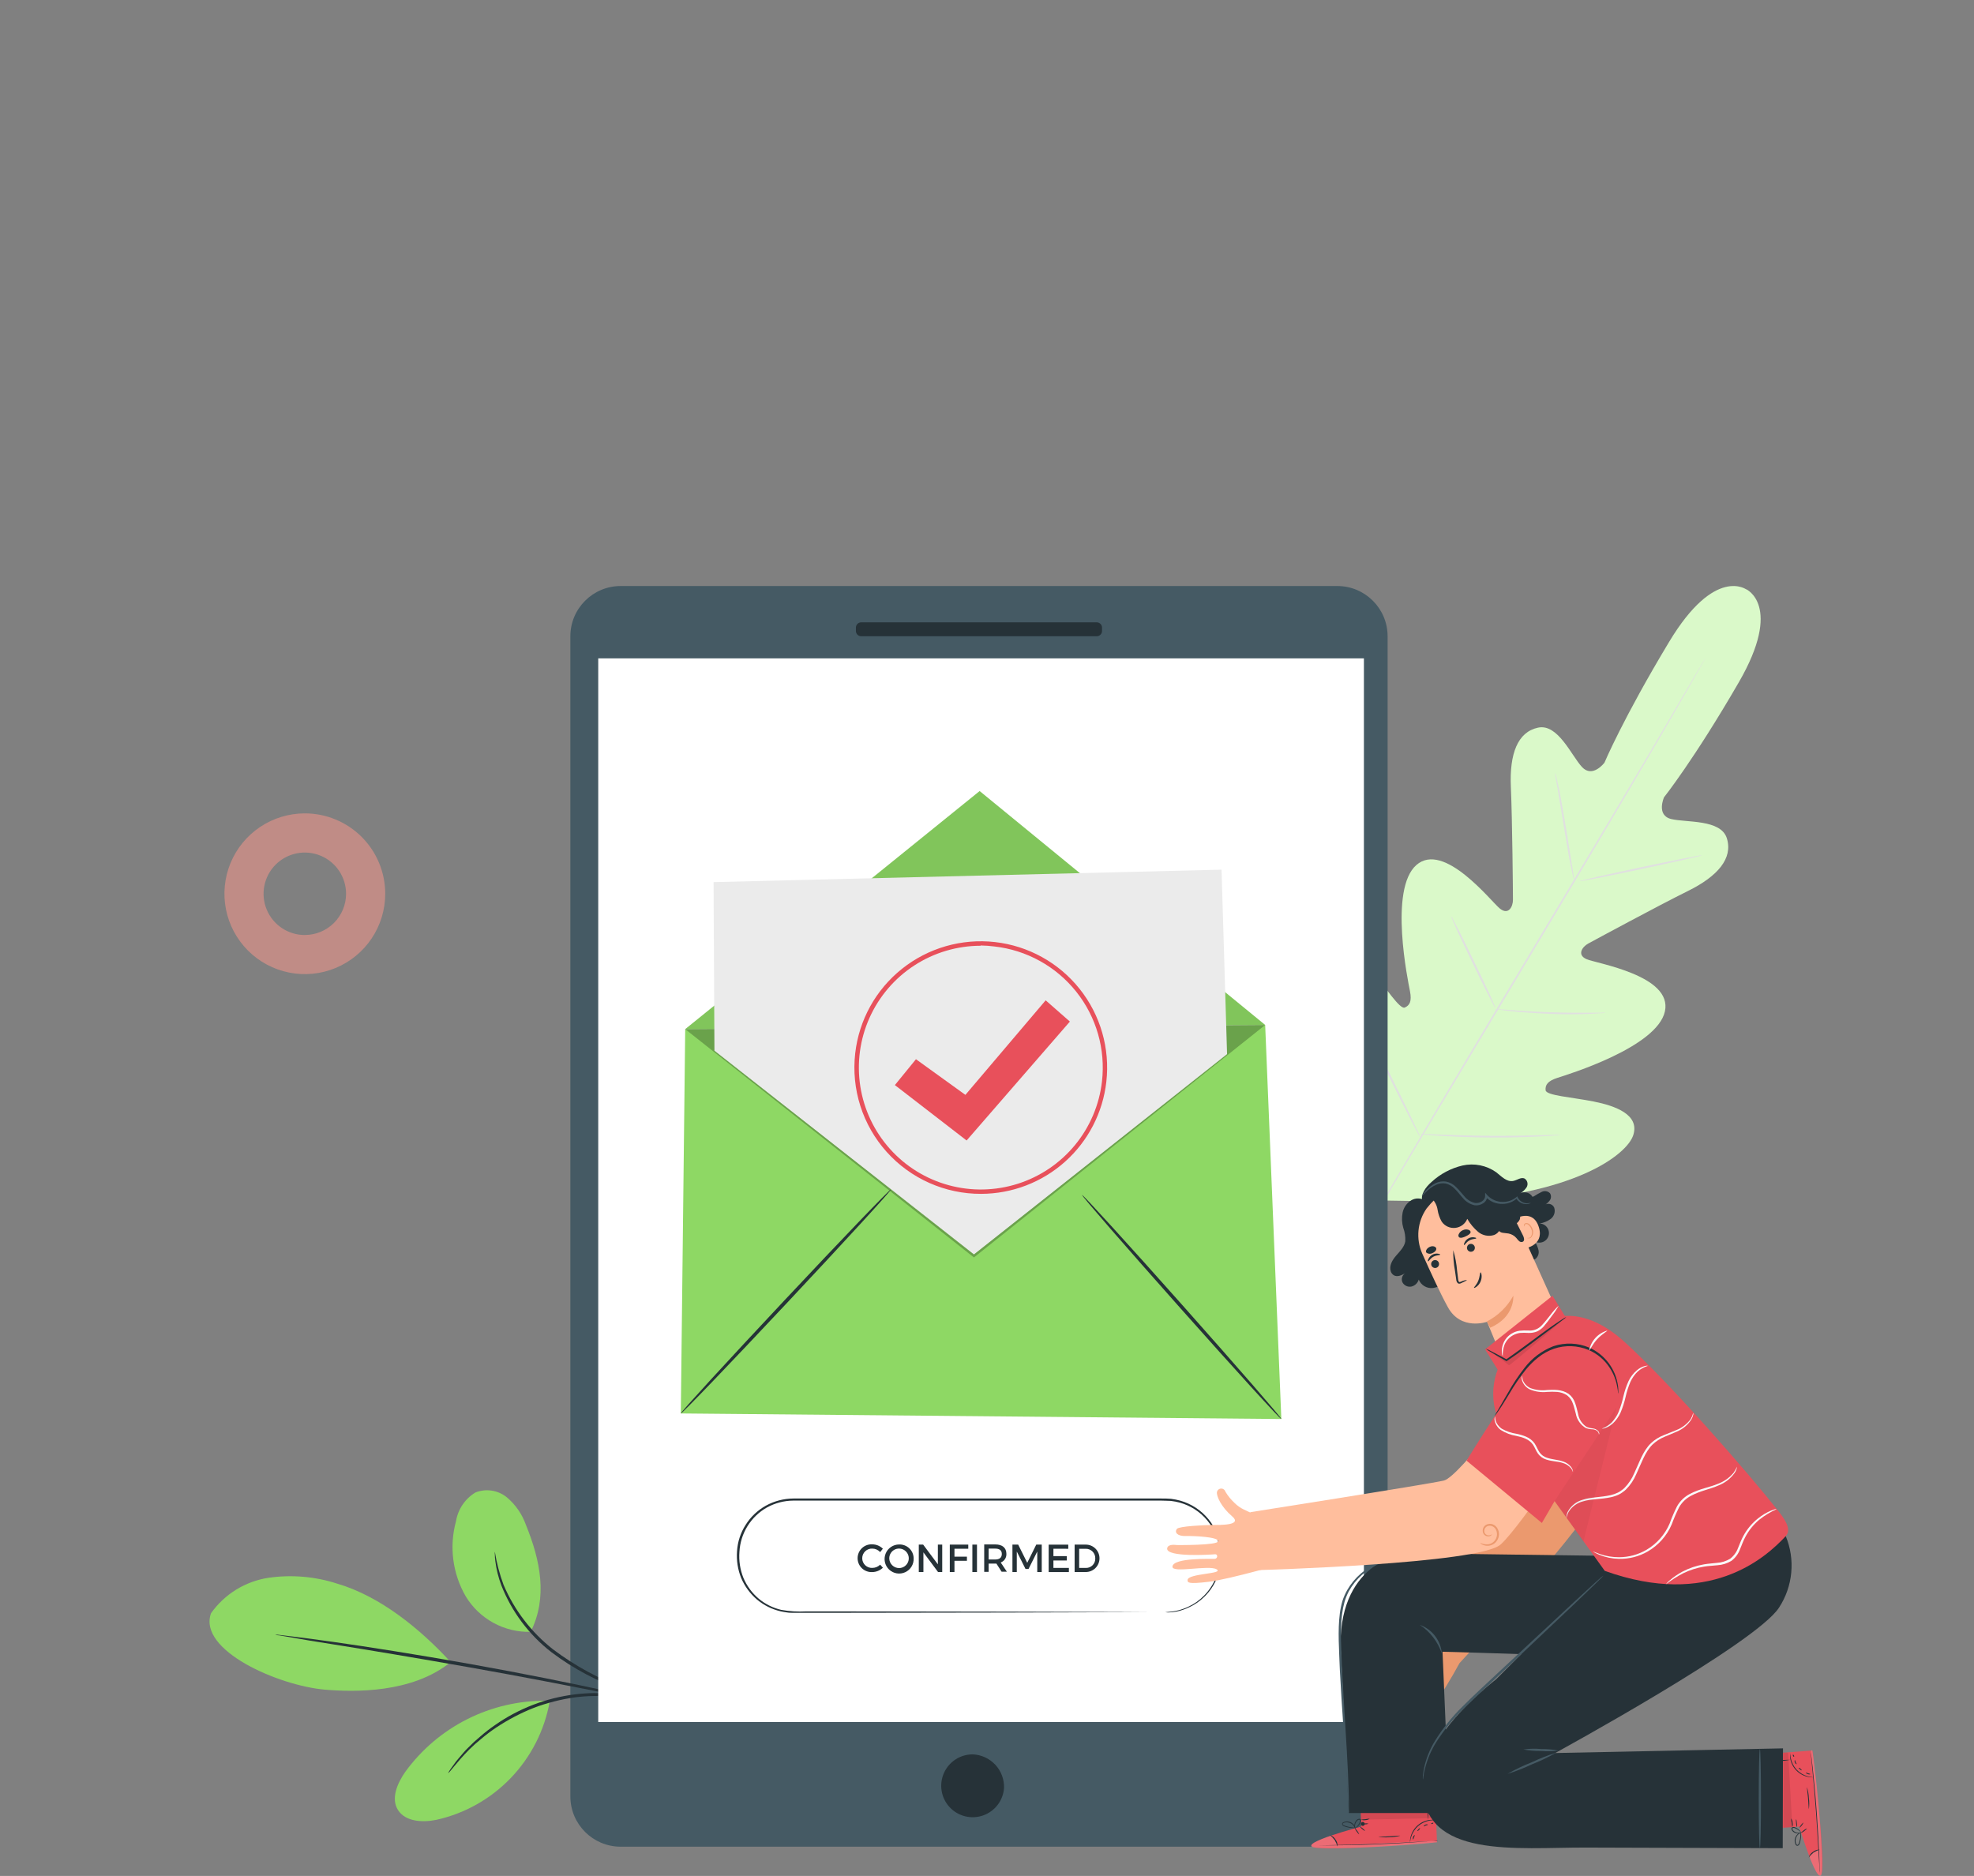 <svg width="806" height="766" viewBox="0 0 806 766" fill="none" xmlns="http://www.w3.org/2000/svg">
<rect x="0" y="0" width="806" height="766" fill="#808080" stroke="none"/>
<g clip-path="url(#clip0)">
<path d="M713.194 240.782C713.194 240.782 700.301 230.882 681.504 262.111C662.707 293.34 655.114 311.416 655.114 311.416C655.114 311.416 650.277 317.885 645.938 313.193C641.598 308.501 636.121 295.419 628.03 297.108C619.654 298.885 616.293 307.772 616.897 321.405C617.502 335.037 617.751 364.737 617.751 367.439C617.751 370.141 615.973 373.838 612.416 370.994C608.859 368.15 589.582 343.32 578.307 353.22C567.033 363.12 574.911 400.641 575.711 404.764C576.511 408.888 575.569 410.541 573.577 411.412C571.585 412.282 565.877 403.289 560.08 396.428C554.282 389.567 546.351 382.618 540.322 388.874C534.294 395.131 530.541 422.645 553.624 469.283L565.735 490.221L590.027 490.594C642.079 488.248 664.326 471.718 666.904 463.418C669.483 455.117 659.56 451.545 650.739 449.785C641.919 448.026 631.302 447.35 631.089 445.182C630.875 443.013 631.907 441.414 635.908 440.116C639.909 438.819 676.578 427.675 679.797 412.976C683.016 398.277 651.842 393.424 647.787 391.647C643.732 389.87 646.133 386.564 648.445 385.302C650.757 384.04 677.023 369.838 689.205 363.813C701.386 357.788 707.61 350.518 705.103 342.342C702.702 334.451 688.635 335.944 682.376 334.433C676.116 332.922 679.441 325.546 679.441 325.546C679.441 325.546 691.73 310.118 709.958 278.623C728.186 247.128 712.874 240.534 712.874 240.534" fill="#DAF9C9"/>
<path d="M696.3 268.758C696.3 268.758 696.193 268.99 695.962 269.434L694.86 271.389C693.882 273.166 692.441 275.637 690.609 278.872C686.91 285.359 681.487 294.726 674.747 306.261C661.267 329.367 642.381 361.076 621.396 396.055C600.412 431.034 581.455 462.725 567.869 485.724L551.863 513.007L547.489 520.401L546.333 522.32C546.066 522.765 545.924 522.96 545.924 522.96C545.924 522.96 546.031 522.729 546.262 522.285C546.493 521.84 546.884 521.165 547.347 520.33L551.615 512.847C555.313 506.359 560.737 496.993 567.477 485.457C580.957 462.351 599.843 430.643 620.827 395.664C641.812 360.685 660.769 328.994 674.355 305.995L690.36 278.73L694.735 271.318L695.891 269.398C696.158 268.865 696.3 268.758 696.3 268.758Z" fill="#E0E0E0"/>
<path d="M634.965 315.557C635.199 316.092 635.366 316.653 635.463 317.228C635.73 318.33 636.085 319.912 636.494 321.885C637.312 325.813 638.273 331.269 639.286 337.33C640.3 343.391 641.065 348.688 641.758 352.811C642.06 354.677 642.327 356.241 642.523 357.503C642.657 358.087 642.734 358.682 642.754 359.281C642.518 358.746 642.345 358.185 642.238 357.61C641.972 356.526 641.616 354.926 641.225 352.953C640.442 349.025 639.535 343.551 638.539 337.49C637.543 331.429 636.654 326.15 635.979 322.027C635.658 320.249 635.392 318.614 635.178 317.352C635.043 316.763 634.971 316.161 634.965 315.557Z" fill="#E0E0E0"/>
<path d="M644.924 359.814C644.924 359.619 656.074 357.077 669.821 354.162C683.567 351.247 694.895 349.025 694.948 349.221C695.002 349.416 683.816 351.958 670.052 354.891C656.287 357.823 644.977 360.027 644.924 359.814Z" fill="#E0E0E0"/>
<path d="M610.3 412.087C610.891 412.017 611.487 412.017 612.078 412.087L616.915 412.443C621.005 412.745 626.661 413.136 632.92 413.331C639.18 413.527 644.835 413.545 648.925 413.509H653.78C654.371 413.432 654.968 413.432 655.559 413.509C654.976 413.649 654.379 413.72 653.78 413.722C652.624 413.722 650.971 413.918 648.925 413.989C644.817 414.167 639.145 414.255 632.92 413.989C626.696 413.722 620.988 413.313 616.915 412.887C614.87 412.656 613.216 412.46 612.078 412.283C611.479 412.294 610.882 412.228 610.3 412.087Z" fill="#E0E0E0"/>
<path d="M592.463 374.033C592.809 374.468 593.096 374.946 593.316 375.455C593.868 376.539 594.561 377.854 595.379 379.436C597.158 382.813 599.398 387.506 601.924 392.713C604.449 397.921 606.69 402.631 608.272 406.079C609.001 407.679 609.624 409.048 610.051 410.167C610.315 410.654 610.512 411.174 610.637 411.714C610.292 411.279 610.005 410.801 609.784 410.292C609.233 409.208 608.539 407.874 607.721 406.31C605.943 402.933 603.702 398.241 601.177 393.033C598.651 387.826 596.411 383.098 594.828 379.667L593.05 375.579C592.799 375.087 592.602 374.568 592.463 374.033Z" fill="#E0E0E0"/>
<path d="M556.025 416.282C556.426 416.846 556.783 417.44 557.092 418.059L559.759 423.16C561.965 427.479 564.988 433.469 568.278 440.098C571.568 446.728 574.52 452.771 576.618 457.144L579.054 462.351C579.391 462.972 579.66 463.628 579.855 464.306C579.461 463.737 579.105 463.144 578.788 462.529L576.138 457.428C573.915 453.109 570.892 447.119 567.602 440.49C564.312 433.86 561.378 427.835 559.279 423.444L556.825 418.237C556.485 417.618 556.216 416.962 556.025 416.282Z" fill="#E0E0E0"/>
<path d="M579.624 463.045C580.375 462.975 581.131 462.975 581.882 463.045L588.035 463.293C593.228 463.489 600.483 463.72 608.344 463.773C616.204 463.827 623.46 463.685 628.652 463.542L634.823 463.382C635.575 463.322 636.33 463.322 637.082 463.382C636.338 463.536 635.582 463.625 634.823 463.649C633.383 463.773 631.266 463.916 628.67 464.04C623.477 464.307 616.222 464.538 608.344 464.484C600.466 464.431 593.21 464.111 588.017 463.773C585.403 463.613 583.305 463.453 581.864 463.311C581.111 463.294 580.36 463.204 579.624 463.045Z" fill="#E0E0E0"/>
<path d="M306.13 299.056L295.904 299.111L298.363 753.262L308.588 753.207L306.13 299.056Z" fill="#E0E0E0"/>
<path d="M330.634 298.923L320.409 298.979L322.867 753.13L333.092 753.074L330.634 298.923Z" fill="#E0E0E0"/>
<path d="M546.031 239.289H253.424C242.08 239.289 232.884 248.48 232.884 259.818V733.527C232.884 744.865 242.08 754.056 253.424 754.056H546.031C557.375 754.056 566.571 744.865 566.571 733.527V259.818C566.571 248.48 557.375 239.289 546.031 239.289Z" fill="#455A64"/>
<path d="M86.138 658.76C88.884 654.875 92.388 651.585 96.437 649.091C100.486 646.596 104.998 644.948 109.7 644.246C119.11 642.898 128.701 643.725 137.739 646.662C155.318 651.832 171.63 665.183 184.016 678.676C168.202 691.489 144.612 690.929 132.661 689.933C113.772 688.302 80.64 673.899 86.17 658.706" fill="#8ED864"/>
<path d="M216.671 666.329C211.363 666.465 206.115 665.195 201.457 662.646C196.8 660.097 192.9 656.361 190.151 651.815C187.494 647.225 185.775 642.151 185.095 636.889C184.415 631.626 184.788 626.279 186.191 621.16C186.587 618.746 187.5 616.446 188.87 614.419C190.239 612.392 192.031 610.686 194.122 609.419C196.259 608.573 198.583 608.316 200.852 608.675C203.121 609.033 205.252 609.995 207.023 611.46C210.531 614.436 213.188 618.289 214.726 622.628C220.667 637.174 223.705 652.292 216.671 666.329Z" fill="#8ED864"/>
<path d="M268.307 695.175C267.071 694.886 265.862 694.493 264.692 694.001C262.214 693.068 258.981 691.866 255.075 690.445C244.296 686.794 234.17 681.44 225.082 674.586C215.993 667.52 208.965 658.141 204.733 647.426C203.507 644.194 202.67 640.828 202.239 637.398C202.109 636.473 202.043 635.54 202.042 634.605C202.009 634.277 202.011 633.947 202.047 633.619C202.793 638.215 203.979 642.728 205.589 647.096C209.995 657.462 216.953 666.541 225.814 673.485C234.8 680.255 244.743 685.649 255.316 689.49C259.32 691.116 262.568 692.474 264.804 693.446C266.024 693.911 267.196 694.49 268.307 695.175Z" fill="#263238"/>
<path d="M112.348 667.477C112.892 667.458 113.437 667.49 113.975 667.571L118.65 668.134C122.684 668.606 128.555 669.372 135.773 670.393C150.208 672.437 170.111 675.553 192.023 679.469C213.936 683.386 233.7 687.408 247.969 690.525C255.091 692.075 260.892 693.385 264.792 694.326C266.673 694.792 268.181 695.145 269.355 695.445C269.897 695.551 270.427 695.709 270.939 695.916C270.39 695.894 269.844 695.824 269.307 695.709L264.712 694.828C260.538 693.979 254.887 692.905 247.76 691.425C233.469 688.589 213.695 684.707 191.89 680.855C170.086 677.003 150.129 673.671 135.725 671.391C128.669 670.283 122.868 669.339 118.758 668.565L114.142 667.781C113.532 667.77 112.927 667.668 112.348 667.477Z" fill="#263238"/>
<path d="M223.08 694.465C211.888 694.364 200.832 696.935 190.827 701.966C180.822 706.997 172.158 714.342 165.552 723.392C162.256 728.051 159.478 734.413 162.543 739.142C165.607 743.87 172.496 744.218 178.059 743.113C189.66 740.561 200.249 734.631 208.496 726.07C216.743 717.509 222.278 706.699 224.406 695.001" fill="#8ED864"/>
<path d="M182.977 723.921C183.567 722.891 184.23 721.904 184.961 720.968C185.73 719.816 186.58 718.721 187.505 717.69C188.597 716.475 189.71 714.98 191.211 713.569C192.733 711.999 194.34 710.515 196.026 709.123C197.954 707.428 199.983 705.853 202.102 704.405C211.802 697.606 223.02 693.297 234.769 691.856C237.302 691.55 239.849 691.374 242.4 691.33C244.622 691.324 246.842 691.43 249.052 691.646C251.115 691.745 252.931 692.135 254.52 692.353C255.906 692.54 257.278 692.822 258.625 693.197C259.788 693.407 260.924 693.743 262.014 694.199C261.868 694.442 257.068 693.109 248.994 692.601C246.793 692.452 244.585 692.428 242.38 692.527C239.823 692.569 237.27 692.754 234.733 693.08C228.998 693.889 223.368 695.324 217.945 697.36C212.567 699.501 207.426 702.196 202.604 705.401C200.497 706.81 198.472 708.339 196.539 709.979C194.825 711.355 193.181 712.818 191.616 714.361C186.096 719.925 183.365 724.19 182.977 723.921Z" fill="#263238"/>
<path d="M409.953 730.114C409.773 732.607 408.869 734.992 407.351 736.978C405.834 738.964 403.77 740.464 401.412 741.294C399.053 742.124 396.504 742.248 394.076 741.651C391.649 741.053 389.449 739.76 387.746 737.931C386.043 736.101 384.912 733.814 384.491 731.351C384.069 728.888 384.377 726.356 385.376 724.065C386.374 721.774 388.02 719.824 390.112 718.455C392.203 717.086 394.649 716.357 397.149 716.357C400.67 716.492 403.994 718.015 406.394 720.593C408.793 723.171 410.073 726.595 409.953 730.114Z" fill="#263238"/>
<path d="M447.796 254.113H351.641C350.443 254.113 349.472 255.084 349.472 256.281V257.632C349.472 258.83 350.443 259.8 351.641 259.8H447.796C448.994 259.8 449.966 258.83 449.966 257.632V256.281C449.966 255.084 448.994 254.113 447.796 254.113Z" fill="#263238"/>
<path d="M556.896 268.83H244.265V703.134H556.896V268.83Z" fill="white"/>
<path d="M475.733 658.308L476.889 658.201C478.012 658.132 479.13 657.984 480.232 657.757C482.017 657.376 483.749 656.779 485.389 655.98C487.642 654.918 489.693 653.475 491.453 651.714C493.68 649.521 495.413 646.879 496.54 643.964C497.854 640.499 498.348 636.775 497.98 633.087C497.583 628.572 495.818 624.285 492.92 620.798C490.022 617.311 486.13 614.79 481.762 613.571C480.548 613.242 479.312 613.005 478.063 612.86C476.782 612.86 475.502 612.718 474.168 612.736H466.059H448.862H410.895H323.916C320.146 612.763 316.443 613.728 313.14 615.544C309.904 617.376 307.18 619.992 305.219 623.15C303.259 626.308 302.124 629.909 301.918 633.62C301.63 637.252 302.183 640.901 303.537 644.284C304.919 647.548 307.044 650.445 309.743 652.745C312.412 654.977 315.567 656.553 318.955 657.348C322.327 657.956 325.759 658.165 329.18 657.97H339.263L410.308 658.077L458.199 658.219L471.216 658.308H474.595H475.751H474.595H471.216H458.199L410.308 658.45L339.263 658.557H323.952C323.08 658.557 322.174 658.557 321.302 658.397C320.423 658.287 319.551 658.133 318.688 657.935C315.162 657.113 311.879 655.475 309.103 653.154C306.291 650.763 304.075 647.751 302.63 644.355C301.235 640.871 300.657 637.114 300.94 633.371C301.173 629.58 302.367 625.911 304.408 622.707C306.458 619.418 309.309 616.703 312.695 614.815C316.137 612.914 320.001 611.906 323.934 611.883H410.913H448.88H474.186C475.502 611.883 476.836 611.883 478.152 612.007C479.437 612.169 480.709 612.425 481.957 612.771C486.47 614.058 490.477 616.701 493.436 620.341C496.395 623.982 498.161 628.444 498.496 633.122C498.847 636.883 498.317 640.675 496.949 644.196C495.781 647.149 493.999 649.821 491.72 652.034C489.914 653.804 487.814 655.248 485.514 656.3C483.844 657.103 482.082 657.7 480.268 658.077C479.152 658.28 478.022 658.393 476.889 658.415C476.195 658.326 475.733 658.308 475.733 658.308Z" fill="#263238"/>
<path d="M360.479 632.376L359.377 633.762C358.982 633.326 358.503 632.975 357.967 632.731C357.432 632.486 356.853 632.353 356.265 632.341C355.725 632.304 355.184 632.379 354.674 632.561C354.165 632.742 353.698 633.026 353.303 633.395C352.908 633.764 352.594 634.211 352.378 634.706C352.163 635.202 352.052 635.737 352.052 636.277C352.052 636.818 352.163 637.353 352.378 637.848C352.594 638.344 352.908 638.79 353.303 639.16C353.698 639.529 354.165 639.813 354.674 639.994C355.184 640.176 355.725 640.251 356.265 640.214C357.432 640.189 358.545 639.719 359.377 638.899L360.497 640.143C359.33 641.266 357.778 641.902 356.158 641.921C355.387 641.964 354.616 641.849 353.891 641.584C353.167 641.319 352.504 640.909 351.943 640.38C351.382 639.85 350.935 639.211 350.63 638.503C350.325 637.794 350.167 637.031 350.167 636.26C350.167 635.488 350.325 634.725 350.63 634.017C350.935 633.308 351.382 632.67 351.943 632.14C352.504 631.61 353.167 631.2 353.891 630.935C354.616 630.67 355.387 630.556 356.158 630.599C357.775 630.604 359.326 631.242 360.479 632.376Z" fill="#263238"/>
<path d="M373.052 636.304C373.109 637.489 372.81 638.663 372.192 639.676C371.575 640.689 370.669 641.494 369.59 641.987C368.511 642.48 367.308 642.639 366.138 642.443C364.968 642.247 363.883 641.706 363.024 640.888C362.164 640.07 361.57 639.014 361.316 637.855C361.063 636.697 361.163 635.489 361.603 634.387C362.043 633.286 362.803 632.341 363.785 631.676C364.767 631.01 365.926 630.653 367.113 630.652C367.876 630.623 368.638 630.748 369.353 631.018C370.068 631.289 370.721 631.699 371.275 632.226C371.828 632.753 372.271 633.385 372.576 634.085C372.881 634.786 373.043 635.54 373.052 636.304ZM363.093 636.304C363.103 637.366 363.533 638.382 364.289 639.128C365.046 639.874 366.067 640.29 367.13 640.285C367.916 640.275 368.681 640.033 369.329 639.589C369.977 639.145 370.479 638.519 370.772 637.791C371.066 637.063 371.137 636.264 370.977 635.495C370.818 634.726 370.434 634.022 369.875 633.471C369.316 632.919 368.606 632.545 367.835 632.396C367.063 632.246 366.265 632.328 365.54 632.631C364.816 632.934 364.197 633.444 363.761 634.098C363.326 634.751 363.094 635.519 363.093 636.304Z" fill="#263238"/>
<path d="M383.011 641.903L377.035 633.869V641.903H375.15V630.705H376.929L382.939 638.757V630.705H384.718V641.903H383.011Z" fill="#263238"/>
<path d="M389.715 632.394V635.629H394.801V637.317H389.715V641.903H387.812V630.705H395.353V632.394H389.715Z" fill="#263238"/>
<path d="M397.024 641.903V630.705H398.909V641.903H397.024Z" fill="#263238"/>
<path d="M406.841 638.455H403.675V641.832H401.861V630.634H406.396C409.259 630.634 410.913 632.021 410.913 634.456C410.961 635.218 410.762 635.975 410.345 636.615C409.929 637.255 409.317 637.745 408.601 638.01L411.109 641.761H408.957L406.841 638.455ZM406.325 636.784C408.103 636.784 409.046 636.037 409.046 634.527C409.046 633.016 408.068 632.34 406.325 632.34H403.675V636.784H406.325Z" fill="#263238"/>
<path d="M423.521 641.903V633.531L419.965 640.641H418.72L415.163 633.531V641.903H413.385V630.705H415.732L419.431 638.135L423.112 630.705H425.353V641.903H423.521Z" fill="#263238"/>
<path d="M430.119 632.394V635.415H435.596V637.193H430.119V640.232H436.432V641.921H428.181V630.723H436.183V632.412L430.119 632.394Z" fill="#263238"/>
<path d="M443.332 630.705C444.818 630.705 446.242 631.295 447.293 632.345C448.343 633.395 448.934 634.819 448.934 636.304C448.934 637.789 448.343 639.213 447.293 640.263C446.242 641.313 444.818 641.903 443.332 641.903H438.779V630.705H443.332ZM440.629 640.232H443.367C443.88 640.245 444.389 640.152 444.865 639.96C445.34 639.768 445.771 639.481 446.131 639.116C446.49 638.752 446.772 638.317 446.957 637.839C447.143 637.362 447.228 636.851 447.209 636.34C447.223 635.821 447.132 635.305 446.941 634.823C446.75 634.341 446.462 633.903 446.096 633.536C445.73 633.168 445.293 632.879 444.812 632.686C444.331 632.493 443.815 632.399 443.296 632.412H440.629V640.232Z" fill="#263238"/>
<path d="M279.778 420.227L516.581 418.521L523.179 579.428L277.982 577.153L279.778 420.227Z" fill="#8ED864"/>
<path d="M279.778 420.227L399.994 323.004L516.582 418.521" fill="#8ED864"/>
<g opacity="0.3">
<path opacity="0.3" d="M279.778 420.227L399.994 323.004L516.582 418.521" fill="black"/>
</g>
<path d="M277.982 577.153C277.68 576.886 296.637 556.197 320.324 530.941C344.012 505.684 363.431 485.457 363.733 485.742C364.036 486.026 345.079 506.697 321.391 531.954C297.704 557.21 278.284 577.437 277.982 577.153Z" fill="#263238"/>
<path d="M523.179 579.428C522.877 579.694 504.418 559.432 481.957 534.158C459.497 508.883 441.518 488.177 441.82 487.946C442.122 487.715 460.582 507.941 483.042 533.216C505.502 558.49 523.481 579.161 523.179 579.428Z" fill="#263238"/>
<g opacity="0.5">
<path opacity="0.5" d="M516.582 418.521L397.664 513.451L279.778 420.227" fill="black"/>
</g>
<path d="M291.711 429.025L291.355 360.187L498.763 355.104L501.021 430.43L397.664 512.207L291.711 429.025Z" fill="#EBEBEB"/>
<path d="M400.563 487.484C393.287 487.503 386.089 485.983 379.443 483.024C372.796 480.065 366.851 475.733 361.999 470.314C357.147 464.895 353.496 458.512 351.288 451.582C349.08 444.653 348.364 437.335 349.187 430.11C350.727 416.52 357.605 404.097 368.309 395.576C379.013 387.054 392.665 383.132 406.263 384.671C419.86 386.21 432.289 393.085 440.815 403.783C449.341 414.481 453.266 428.126 451.726 441.716C450.307 454.292 444.308 465.907 434.873 474.347C425.438 482.787 413.226 487.463 400.563 487.484ZM400.421 386.173C390.815 386.183 381.418 388.97 373.361 394.197C365.305 399.425 358.933 406.87 355.014 415.635C351.095 424.4 349.796 434.111 351.274 443.597C352.752 453.083 356.943 461.939 363.343 469.098C369.743 476.257 378.078 481.413 387.344 483.945C396.609 486.476 406.409 486.276 415.563 483.366C424.717 480.457 432.834 474.964 438.934 467.548C445.035 460.133 448.86 451.112 449.947 441.574C450.69 435.075 450.143 428.494 448.339 422.206C446.534 415.919 443.507 410.048 439.431 404.931C435.355 399.813 430.309 395.549 424.583 392.383C418.856 389.216 412.561 387.208 406.058 386.475C404.188 386.233 402.306 386.096 400.421 386.066V386.173Z" fill="#E8505B"/>
<path d="M365.387 443.067L373.994 432.509L394.178 447.066L426.953 408.461L436.841 417.135L394.676 465.693L365.387 443.067Z" fill="#E8505B"/>
<path d="M623.673 512.865C623.761 513.181 623.92 513.472 624.139 513.716C624.358 513.961 624.63 514.151 624.935 514.273C625.239 514.396 625.568 514.446 625.895 514.42C626.222 514.395 626.539 514.294 626.821 514.127C627.366 513.727 627.786 513.181 628.032 512.551C628.277 511.921 628.338 511.235 628.208 510.572C627.924 509.26 627.386 508.016 626.625 506.91C627.144 507.201 627.723 507.369 628.317 507.402C628.912 507.435 629.505 507.332 630.054 507.101C630.602 506.87 631.09 506.517 631.482 506.068C631.873 505.62 632.157 505.089 632.312 504.515C632.466 503.94 632.488 503.338 632.375 502.754C632.262 502.17 632.017 501.62 631.659 501.145C631.301 500.67 630.839 500.283 630.309 500.013C629.779 499.743 629.194 499.597 628.599 499.588C630.29 499.341 631.891 498.675 633.258 497.65C633.924 497.115 634.408 496.387 634.643 495.566C634.879 494.745 634.855 493.871 634.574 493.065C634.399 492.688 634.137 492.358 633.81 492.102C633.483 491.847 633.101 491.671 632.693 491.592C632.285 491.512 631.865 491.53 631.465 491.644C631.066 491.758 630.699 491.964 630.395 492.247C631.315 491.735 632.12 491.039 632.76 490.203C633.074 489.78 633.254 489.273 633.276 488.747C633.298 488.221 633.162 487.7 632.885 487.253C632.466 486.812 631.919 486.516 631.321 486.408C630.723 486.299 630.106 486.383 629.559 486.648C628.473 487.172 627.421 487.766 626.412 488.426C625.131 489.104 623.694 489.433 622.245 489.38C620.797 489.327 619.388 488.894 618.16 488.123L611.527 493.598L623.673 512.865Z" fill="#263238"/>
<path d="M588.231 482.774C586.391 483.382 584.764 484.503 583.542 486.005C582.319 487.507 581.552 489.328 581.331 491.252C581.221 491.95 581.25 492.663 581.418 493.349C581.586 494.036 581.889 494.682 582.309 495.251C582.904 495.861 583.651 496.302 584.473 496.527C585.296 496.752 586.163 496.753 586.986 496.53C588.621 496.076 590.142 495.283 591.45 494.202C592.488 493.605 593.395 492.805 594.116 491.849C594.838 490.893 595.358 489.801 595.647 488.639C595.706 487.457 595.396 486.286 594.758 485.289C594.121 484.292 593.188 483.518 592.09 483.076C590.991 482.66 589.816 482.479 588.643 482.547C587.469 482.614 586.323 482.928 585.279 483.467" fill="#263238"/>
<path d="M593.975 515.602C593.393 517.961 592.4 520.199 591.041 522.214C590.357 523.218 589.471 524.067 588.439 524.707C587.406 525.347 586.251 525.763 585.048 525.928C583.842 526.062 582.626 525.797 581.586 525.175C580.545 524.552 579.737 523.605 579.286 522.48C579.086 523.171 578.708 523.798 578.19 524.297C577.672 524.796 577.032 525.15 576.334 525.324C575.629 525.476 574.893 525.399 574.235 525.105C573.576 524.811 573.028 524.315 572.67 523.689C572.35 523.046 572.279 522.309 572.469 521.617C572.659 520.925 573.098 520.327 573.702 519.939C572.279 520.738 570.501 521.556 569.096 520.721C568.493 520.34 568.05 519.752 567.851 519.068C567.122 516.828 568.509 514.482 570.056 512.705C571.603 510.927 573.417 509.15 573.791 506.875C573.899 504.988 573.615 503.1 572.955 501.329C572.376 499.305 572.29 497.172 572.706 495.108C572.92 494.073 573.346 493.092 573.958 492.229C574.57 491.367 575.355 490.64 576.263 490.096C577.17 489.564 578.215 489.313 579.266 489.373C580.316 489.433 581.326 489.802 582.167 490.434L582.469 493.456L594.028 515.602" fill="#263238"/>
<path d="M621.628 550.83C621.628 550.83 625.772 594.642 622.286 600.347C618.801 606.053 576.049 665.684 576.049 665.684H576.156C575.32 666.04 574.378 666.377 573.453 666.751C571.962 667.279 570.393 667.556 568.811 667.568C566.851 667.659 564.887 667.474 562.979 667.017C561.2 666.413 559.724 668.208 560.649 669.559C561.574 670.91 566.251 672.652 572.048 672.101C577.845 671.55 571.319 677.966 568.989 680.348C566.66 682.729 559.795 690.461 559.973 691.758C560.222 693.66 562.303 693.749 564.579 691.314C566.855 688.879 574.164 682.036 575.374 683.334C576.583 684.631 564.526 696.593 564.526 696.593C564.526 696.593 561.538 698.744 562.89 700.29C565.29 703.063 577.116 689.377 578.237 688.044C579.001 687.119 580.353 688.47 579.481 689.412C578.61 690.354 567.211 701.108 569.647 703.951C571.515 706.138 579.499 692.772 583.092 691.865C586.684 690.959 575.978 701.374 577.881 703.4C578.575 704.147 579.197 704.609 584.461 697.73C588.626 691.738 592.456 685.52 595.931 679.103C601.533 673.043 656.75 613.127 657.177 601.929C657.622 590.145 659.738 550.261 659.738 550.261L621.628 550.83Z" fill="#EB996E"/>
<path d="M555.776 745.844L555.26 729.581L585.741 728.444L586.737 752.225L584.852 752.421C576.458 753.203 542.172 755.798 536.428 754.305C530.097 752.634 555.776 745.844 555.776 745.844Z" fill="#E8505B"/>
<g opacity="0.4">
<path opacity="0.4" d="M543.239 749.612C543.239 749.612 534.258 752.563 535.45 754.02C536.641 755.478 571.425 754.145 586.737 752.243L586.648 751.568L546.084 753.452C546.084 753.452 545.017 749.612 543.239 749.612Z" fill="white"/>
</g>
<path d="M587.129 751.514H586.613L585.119 751.656L579.589 752.118C574.911 752.456 568.456 752.847 561.307 753.132C554.158 753.416 547.685 753.505 543.008 753.523H537.46H535.948C535.771 753.549 535.591 753.549 535.415 753.523H535.948H537.46L542.99 753.434C547.685 753.345 554.158 753.203 561.289 752.918C568.421 752.634 574.894 752.296 579.571 752.012L585.101 751.674H586.613L587.129 751.514Z" fill="#263238"/>
<path d="M546.102 753.985C545.831 753.074 545.455 752.197 544.982 751.372C544.401 750.621 543.739 749.935 543.008 749.328C543.958 749.623 544.768 750.255 545.284 751.105C545.921 751.922 546.215 752.955 546.102 753.985Z" fill="#263238"/>
<path d="M554.923 749.008C554.923 749.008 554.389 748.564 553.927 747.871C553.591 747.486 553.348 747.03 553.215 746.538C553.304 746.538 553.749 746.982 554.229 747.657C554.709 748.333 555.011 748.955 554.923 749.008Z" fill="#263238"/>
<path d="M557.341 747.604C557.341 747.604 556.79 747.391 556.239 746.929C555.687 746.467 555.314 746.058 555.385 745.969C555.456 745.88 555.936 746.2 556.488 746.644C557.039 747.089 557.413 747.533 557.341 747.604Z" fill="#263238"/>
<path d="M558.799 744.671C558.297 744.874 557.757 744.965 557.217 744.938C557.171 745.128 557.057 745.295 556.896 745.407C556.735 745.519 556.539 745.569 556.344 745.546C556.15 745.523 555.97 745.429 555.84 745.283C555.71 745.136 555.638 744.947 555.638 744.751C555.638 744.555 555.71 744.366 555.84 744.22C555.97 744.074 556.15 743.98 556.344 743.957C556.539 743.934 556.735 743.983 556.896 744.095C557.057 744.207 557.171 744.374 557.217 744.565C557.746 744.484 558.286 744.52 558.799 744.671Z" fill="#263238"/>
<path d="M559.262 742.627C558.74 742.995 558.121 743.199 557.483 743.214C556.886 743.319 556.27 743.257 555.705 743.036C556.292 742.923 556.886 742.858 557.483 742.841C558.068 742.711 558.663 742.64 559.262 742.627Z" fill="#263238"/>
<path d="M553.784 746.395C553.137 746.509 552.475 746.509 551.828 746.395C551.119 746.334 550.417 746.209 549.73 746.022C549.313 745.916 548.907 745.767 548.521 745.578C548.279 745.447 548.096 745.232 548.005 744.973C547.97 744.831 547.976 744.682 548.023 744.543C548.071 744.405 548.157 744.282 548.272 744.191C549.002 743.788 549.851 743.654 550.67 743.813C551.49 743.973 552.227 744.415 552.753 745.062C553.073 745.434 553.31 745.871 553.446 746.342C553.486 746.518 553.486 746.7 553.446 746.875C553.221 746.28 552.896 745.727 552.486 745.24C552.008 744.729 551.389 744.37 550.708 744.209C550.322 744.095 549.918 744.058 549.518 744.1C549.118 744.143 548.731 744.265 548.378 744.458C548.076 744.707 548.218 745.062 548.574 745.258C548.926 745.436 549.296 745.579 549.676 745.684C550.344 745.89 551.028 746.039 551.721 746.129C553.037 746.36 553.784 746.324 553.784 746.395Z" fill="#263238"/>
<path d="M553.286 746.502C553.035 746.1 552.94 745.619 553.02 745.151C553.051 744.638 553.216 744.141 553.5 743.712C553.648 743.411 553.872 743.155 554.149 742.968C554.427 742.781 554.749 742.67 555.082 742.645C555.281 742.68 555.458 742.79 555.577 742.952C555.697 743.115 555.749 743.316 555.723 743.516C555.699 743.833 555.595 744.139 555.42 744.405C555.183 744.849 554.891 745.261 554.549 745.631C553.944 746.253 553.482 746.502 553.446 746.467C553.411 746.431 553.82 746.093 554.353 745.453C554.65 745.085 554.907 744.686 555.118 744.263C555.367 743.836 555.527 743.072 555.029 743.018C554.531 742.965 554.069 743.481 553.784 743.889C553.523 744.281 553.348 744.723 553.269 745.187C553.235 745.625 553.241 746.065 553.286 746.502Z" fill="#263238"/>
<path d="M586.186 743.196C586.186 743.196 585.314 743.196 583.945 743.356C582.16 743.642 580.487 744.41 579.108 745.578C577.75 746.764 576.747 748.301 576.209 750.021C575.782 751.354 575.782 752.225 575.711 752.225C575.68 752.019 575.68 751.809 575.711 751.603C575.744 751.045 575.834 750.491 575.978 749.95C576.456 748.14 577.471 746.518 578.89 745.296C580.309 744.074 582.065 743.311 583.927 743.107C584.483 743.046 585.043 743.046 585.599 743.107C585.798 743.101 585.997 743.131 586.186 743.196Z" fill="#263238"/>
<path d="M582.558 730.648C582.846 732.716 583.012 734.799 583.056 736.887C583.228 738.973 583.269 741.069 583.18 743.161C582.903 741.086 582.736 738.997 582.683 736.904C582.511 734.823 582.469 732.734 582.558 730.648Z" fill="#263238"/>
<path d="M571.728 749.577C570.284 749.968 568.796 750.171 567.3 750.181C565.804 750.31 564.299 750.251 562.818 750.004C562.818 749.897 564.828 750.004 567.282 749.808C569.736 749.612 571.71 749.47 571.728 749.577Z" fill="#263238"/>
<path d="M577.703 749.346C577.703 749.346 577.543 749.772 577.365 750.235C577.187 750.697 577.081 751.106 576.974 751.106C576.867 751.106 576.796 750.626 576.974 750.092C577.152 749.559 577.561 749.275 577.703 749.346Z" fill="#263238"/>
<path d="M579.837 746.449C579.837 746.449 579.73 746.84 579.428 747.178C579.125 747.515 578.823 747.729 578.734 747.657C578.645 747.586 578.859 747.266 579.161 746.929C579.463 746.591 579.766 746.378 579.837 746.449Z" fill="#263238"/>
<path d="M583.02 745.098C583.02 745.204 582.593 745.222 582.149 745.4C581.704 745.578 581.384 745.827 581.313 745.755C581.242 745.684 581.473 745.258 582.024 745.045C582.575 744.831 583.038 744.956 583.02 745.098Z" fill="#263238"/>
<path d="M585.279 744.369C585.279 744.458 585.154 744.618 584.905 744.724C584.656 744.831 584.425 744.849 584.372 744.724C584.318 744.6 584.514 744.458 584.763 744.351C585.012 744.245 585.243 744.262 585.279 744.369Z" fill="#263238"/>
<g opacity="0.3">
<path opacity="0.3" d="M586.114 742.379L555.651 743.036L555.562 739.357L586.292 740.441L586.114 742.379Z" fill="black"/>
</g>
<path d="M670.515 635.504L574.164 634.189C574.164 634.189 547.329 636.677 547.329 671.585L550.726 740.317H591.788L588.996 674.447C591.29 674.447 622.375 675.478 622.375 675.478L670.515 635.504Z" fill="#263238"/>
<path d="M550.744 740.317C550.661 739.925 550.619 739.526 550.619 739.126C550.619 738.255 550.495 737.117 550.423 735.713L549.694 723.165C549.072 712.501 547.916 697.944 547.062 681.734C546.778 673.647 546.155 665.898 547.062 658.842C547.28 657.122 547.631 655.423 548.112 653.758C548.613 652.195 549.275 650.689 550.086 649.261C551.546 646.707 553.435 644.423 555.67 642.507C557.512 640.939 559.543 639.608 561.716 638.544C563.367 637.801 565.081 637.206 566.838 636.766L568.758 636.304L570.199 636.073C570.591 635.992 570.99 635.951 571.39 635.949C571.018 636.095 570.63 636.197 570.234 636.251L568.829 636.571L566.926 637.104C565.222 637.642 563.558 638.302 561.947 639.077C559.843 640.162 557.878 641.499 556.096 643.058C553.965 644.966 552.162 647.212 550.761 649.706C550.027 651.102 549.431 652.566 548.983 654.078C548.532 655.705 548.199 657.362 547.987 659.037C547.08 665.933 547.72 673.683 547.987 681.77C548.787 697.944 549.89 712.572 550.352 723.201C550.601 728.533 550.726 732.798 550.779 735.767C550.779 737.189 550.779 738.308 550.779 739.197C550.808 739.57 550.796 739.946 550.744 740.317Z" fill="#455A64"/>
<path d="M734.641 745.862L718.387 746.946L716.271 716.553L740.012 714.776L740.279 716.553C741.346 724.907 745.151 759.21 743.835 764.845C742.341 771.279 734.641 745.862 734.641 745.862Z" fill="#E8505B"/>
<g opacity="0.4">
<path opacity="0.4" d="M738.856 758.251C738.856 758.251 742.11 767.137 743.533 765.876C744.956 764.614 742.395 729.937 739.976 714.722H739.301L742.626 755.193C742.626 755.193 738.785 756.473 738.856 758.251Z" fill="white"/>
</g>
<path d="M739.194 714.349C739.251 714.516 739.287 714.689 739.301 714.865C739.301 715.309 739.425 715.807 739.496 716.358C739.674 717.851 739.887 719.699 740.136 721.867C740.652 726.524 741.274 732.958 741.79 740.086C742.306 747.213 742.661 753.665 742.839 758.357C742.839 760.526 742.964 762.392 743.017 763.885C743.017 764.454 743.017 764.951 743.017 765.396C743.037 765.573 743.037 765.752 743.017 765.929C743.006 765.751 743.006 765.573 743.017 765.396C743.017 764.951 743.017 764.454 742.928 763.903C742.928 762.392 742.75 760.543 742.626 758.357C742.377 753.683 742.004 747.231 741.488 740.103C740.972 732.976 740.367 726.542 739.923 721.885C739.727 719.717 739.549 717.868 739.407 716.375C739.407 715.807 739.318 715.327 739.265 714.865C739.212 714.402 739.194 714.349 739.194 714.349Z" fill="#263238"/>
<path d="M743.035 755.229C742.142 755.55 741.284 755.961 740.474 756.455C739.737 757.056 739.074 757.742 738.5 758.499C738.778 757.522 739.412 756.685 740.278 756.153C741.054 755.519 742.034 755.191 743.035 755.229Z" fill="#263238"/>
<path d="M737.824 746.591C737.824 746.68 737.398 747.142 736.74 747.64C736.082 748.137 735.477 748.475 735.406 748.386C735.335 748.297 735.851 747.835 736.509 747.337C736.892 747.002 737.34 746.748 737.824 746.591Z" fill="#263238"/>
<path d="M736.349 744.227C736.349 744.227 736.135 744.796 735.709 745.364C735.282 745.933 734.855 746.324 734.784 746.253C734.713 746.182 734.979 745.684 735.424 745.133C735.869 744.582 736.26 744.174 736.349 744.227Z" fill="#263238"/>
<path d="M733.361 742.894C733.468 742.894 733.61 743.587 733.681 744.458C733.803 744.984 733.803 745.531 733.681 746.058C733.574 746.058 733.432 745.365 733.361 744.494C733.29 743.623 733.254 742.894 733.361 742.894Z" fill="#263238"/>
<path d="M731.298 742.503C731.694 743.013 731.918 743.635 731.938 744.28C732.076 744.871 732.039 745.488 731.832 746.058C731.692 745.475 731.608 744.879 731.583 744.28C731.43 743.699 731.335 743.103 731.298 742.503Z" fill="#263238"/>
<path d="M735.246 747.817C735.414 748.455 735.462 749.118 735.388 749.772C735.348 750.486 735.241 751.194 735.068 751.888C734.981 752.309 734.85 752.72 734.677 753.114C734.557 753.354 734.355 753.543 734.108 753.647C733.963 753.689 733.81 753.69 733.666 753.649C733.521 753.608 733.391 753.528 733.29 753.416C732.86 752.698 732.698 751.852 732.832 751.026C732.965 750.2 733.385 749.448 734.019 748.902C734.382 748.571 734.813 748.322 735.281 748.173C735.443 748.1 735.621 748.07 735.797 748.084C735.205 748.319 734.662 748.663 734.197 749.097C733.706 749.58 733.372 750.199 733.236 750.874C733.131 751.262 733.107 751.667 733.165 752.065C733.223 752.462 733.363 752.844 733.574 753.185C733.823 753.487 734.179 753.345 734.357 752.972C734.521 752.611 734.652 752.236 734.748 751.852C734.927 751.176 735.052 750.486 735.121 749.79C735.246 748.653 735.193 747.835 735.246 747.817Z" fill="#263238"/>
<path d="M735.388 748.315C734.995 748.591 734.513 748.712 734.037 748.653C733.524 748.624 733.025 748.478 732.578 748.226C732.275 748.081 732.012 747.862 731.817 747.588C731.621 747.315 731.497 746.996 731.458 746.662C731.489 746.464 731.595 746.285 731.753 746.163C731.912 746.041 732.112 745.984 732.312 746.005C732.631 746.02 732.942 746.111 733.219 746.271C733.671 746.49 734.09 746.771 734.463 747.106C734.832 747.383 735.131 747.742 735.335 748.155C735.335 748.155 734.961 747.8 734.303 747.302C733.918 747.022 733.507 746.778 733.076 746.573C732.632 746.342 731.885 746.2 731.831 746.698C731.778 747.195 732.347 747.657 732.756 747.924C733.155 748.174 733.605 748.332 734.072 748.386C734.512 748.411 734.953 748.387 735.388 748.315Z" fill="#263238"/>
<path d="M730.925 715.576C730.925 715.576 730.925 716.447 731.174 717.815C731.512 719.584 732.33 721.225 733.539 722.561C734.779 723.874 736.352 724.826 738.091 725.316C739.443 725.671 740.314 725.653 740.314 725.725C740.108 725.759 739.898 725.759 739.692 725.725C739.135 725.715 738.58 725.643 738.038 725.511C736.212 725.093 734.555 724.132 733.286 722.756C732.016 721.379 731.193 719.65 730.925 717.797C730.859 717.242 730.859 716.682 730.925 716.127C730.896 715.944 730.896 715.758 730.925 715.576Z" fill="#263238"/>
<path d="M718.494 719.646C720.553 719.291 722.631 719.053 724.718 718.935C726.795 718.688 728.886 718.569 730.978 718.579C728.92 718.946 726.841 719.184 724.753 719.29C722.676 719.537 720.586 719.656 718.494 719.646Z" fill="#263238"/>
<path d="M737.807 729.795C738.251 731.225 738.508 732.707 738.572 734.203C738.776 735.689 738.776 737.196 738.572 738.682C738.465 738.682 738.447 736.691 738.234 734.238C738.02 731.785 737.7 729.83 737.807 729.795Z" fill="#263238"/>
<path d="M737.362 723.769C737.362 723.769 737.789 723.911 738.269 724.071C738.749 724.231 739.14 724.32 739.14 724.427C739.14 724.534 738.678 724.622 738.144 724.427C737.611 724.231 737.291 723.911 737.362 723.769Z" fill="#263238"/>
<path d="M734.392 721.796C734.392 721.796 734.801 721.903 735.139 722.187C735.477 722.472 735.708 722.774 735.637 722.863C735.566 722.952 735.246 722.756 734.89 722.472C734.534 722.187 734.339 721.885 734.392 721.796Z" fill="#263238"/>
<path d="M732.88 718.686C732.987 718.686 733.023 719.095 733.2 719.539C733.378 719.983 733.663 720.285 733.592 720.357C733.521 720.428 733.094 720.232 732.863 719.681C732.631 719.13 732.791 718.668 732.88 718.686Z" fill="#263238"/>
<path d="M732.116 716.446C732.116 716.446 732.383 716.553 732.489 716.802C732.596 717.051 732.632 717.282 732.489 717.335C732.347 717.388 732.223 717.211 732.098 716.962C731.974 716.713 732.027 716.482 732.116 716.446Z" fill="#263238"/>
<g opacity="0.3">
<path opacity="0.3" d="M730.106 715.665L731.831 746.076L728.168 746.289V715.576L730.106 715.665Z" fill="black"/>
</g>
<path d="M635.001 715.806C635.001 715.806 717.107 670.999 726.408 656.406C729.197 652.135 730.904 647.249 731.381 642.17C731.858 637.091 731.091 631.973 729.146 627.257L660.058 636.482L610.922 685.662C600.252 694.14 580.922 711.861 580.922 729.332C580.922 759.228 619.601 754.34 647.361 754.411C685.31 754.5 727.902 754.66 727.902 754.66L728.008 713.905L635.001 715.806Z" fill="#263238"/>
<path d="M615.493 724.338C618.955 723.258 622.337 721.934 625.611 720.374C628.99 719.05 632.266 717.476 635.41 715.664C631.945 716.746 628.564 718.076 625.291 719.646C621.913 720.964 618.638 722.533 615.493 724.338Z" fill="#455A64"/>
<path d="M622.019 714.349C624.361 714.812 626.746 715.02 629.132 714.971C631.538 715.174 633.958 715.12 636.352 714.811C634.01 714.351 631.626 714.136 629.239 714.171C626.833 713.956 624.411 714.015 622.019 714.349Z" fill="#455A64"/>
<path d="M654.652 643.396C654.423 643.703 654.167 643.988 653.887 644.249L651.54 646.56L642.808 654.967L613.768 682.445C608.095 687.777 602.582 692.807 597.763 697.553C593.467 701.687 589.671 706.31 586.453 711.328C584.314 714.725 582.74 718.447 581.793 722.347L581.384 724.125C581.384 724.658 581.26 725.102 581.189 725.511C581.166 725.892 581.094 726.268 580.975 726.631C580.932 726.253 580.932 725.871 580.975 725.493C580.975 725.085 580.975 724.622 581.082 724.089C581.189 723.556 581.278 722.916 581.402 722.205C582.228 718.214 583.738 714.395 585.866 710.919C589.037 705.796 592.816 701.075 597.123 696.86C601.906 692.043 607.401 687.049 613.128 681.681L642.363 654.451L651.255 646.275L653.727 644.071C654.017 643.823 654.327 643.597 654.652 643.396Z" fill="#455A64"/>
<path d="M630.004 554.366C628.27 555.302 626.358 555.862 624.393 556.012C622.428 556.161 620.454 555.896 618.598 555.235C616.742 554.573 615.046 553.528 613.619 552.169C612.193 550.81 611.068 549.167 610.318 547.346L607.188 539.721C607.188 539.721 596.518 543.489 591.183 533.767C588.16 528.31 583.874 518.996 580.708 511.869C579.4 508.905 578.877 505.655 579.189 502.43C579.5 499.205 580.636 496.115 582.487 493.455C591.183 482.489 598.083 484.32 611.9 486.559L613.963 486.897L636.21 536.219C637.666 539.468 637.835 543.147 636.684 546.515C635.532 549.883 633.145 552.689 630.004 554.366Z" fill="#FFBE9D"/>
<path d="M587.484 516.686C587.594 516.384 587.611 516.056 587.534 515.745C587.457 515.433 587.288 515.151 587.05 514.935C586.812 514.72 586.515 514.579 586.197 514.533C585.879 514.486 585.555 514.536 585.265 514.674C584.975 514.813 584.733 515.035 584.569 515.311C584.406 515.588 584.329 515.907 584.347 516.227C584.366 516.548 584.48 516.856 584.674 517.112C584.869 517.367 585.135 517.56 585.439 517.664C585.637 517.734 585.848 517.764 586.058 517.753C586.268 517.742 586.474 517.69 586.664 517.599C586.854 517.508 587.024 517.381 587.165 517.224C587.306 517.068 587.414 516.885 587.484 516.686Z" fill="#263238"/>
<path d="M583.109 515.051C583.358 515.14 583.909 513.878 585.261 513.149C586.613 512.42 587.964 512.58 588.017 512.332C588.071 512.083 587.733 511.994 587.128 511.905C586.33 511.786 585.514 511.943 584.816 512.349C584.101 512.749 583.539 513.374 583.216 514.127C582.896 514.642 583.002 515.015 583.109 515.051Z" fill="#263238"/>
<path d="M599.185 508.706C599.024 508.982 598.948 509.301 598.968 509.62C598.988 509.94 599.102 510.247 599.296 510.501C599.49 510.756 599.756 510.947 600.059 511.051C600.362 511.155 600.69 511.166 600.999 511.084C601.309 511.001 601.587 510.829 601.799 510.588C602.01 510.348 602.146 510.05 602.187 509.732C602.229 509.415 602.176 509.092 602.034 508.805C601.892 508.517 601.668 508.279 601.391 508.119C601.208 508.011 601.005 507.941 600.795 507.912C600.584 507.883 600.37 507.896 600.165 507.951C599.96 508.005 599.767 508.1 599.599 508.23C599.431 508.359 599.29 508.521 599.185 508.706Z" fill="#263238"/>
<path d="M597.834 508.386C598.083 508.475 598.634 507.213 599.986 506.484C601.337 505.755 602.689 505.915 602.742 505.666C602.795 505.417 602.457 505.328 601.853 505.24C601.054 505.121 600.239 505.278 599.541 505.684C598.826 506.084 598.263 506.709 597.941 507.461C597.692 507.977 597.727 508.35 597.834 508.386Z" fill="#263238"/>
<path d="M598.901 522.658C598.057 522.743 597.237 522.984 596.482 523.369C596.109 523.511 595.789 523.582 595.664 523.369C595.461 523.025 595.357 522.631 595.362 522.231C595.237 521.147 595.095 520.063 594.953 518.926C594.725 516.063 594.194 513.233 593.37 510.483C593.329 513.35 593.573 516.214 594.099 519.032C594.259 520.17 594.419 521.254 594.579 522.338C594.589 522.912 594.796 523.464 595.166 523.902C595.288 524.011 595.434 524.088 595.591 524.129C595.749 524.169 595.915 524.17 596.073 524.133C596.304 524.084 596.526 524 596.731 523.884C598.189 523.245 599.025 522.765 598.901 522.658Z" fill="#263238"/>
<path d="M607.099 539.597C611.663 537.248 615.422 533.59 617.893 529.092C617.893 529.092 618.676 537.748 608.45 542.138L607.099 539.597Z" fill="#EB996E"/>
<path d="M618.338 497.846C618.498 497.668 626.163 493.136 628.439 501.489C630.413 508.723 622.232 509.968 622.126 509.737C622.019 509.505 618.338 497.846 618.338 497.846Z" fill="#FFBE9D"/>
<path d="M623.602 505.489C623.602 505.489 623.744 505.489 623.993 505.489C624.325 505.5 624.649 505.386 624.9 505.169C625.239 504.72 625.454 504.189 625.523 503.63C625.592 503.072 625.512 502.505 625.291 501.987C625.092 501.386 624.758 500.839 624.313 500.387C624.169 500.196 623.98 500.043 623.763 499.94C623.546 499.838 623.308 499.79 623.068 499.801C622.919 499.82 622.781 499.887 622.674 499.994C622.568 500.1 622.5 500.238 622.481 500.387C622.481 500.619 622.481 500.743 622.481 500.761C622.481 500.778 622.286 500.761 622.25 500.405C622.219 500.22 622.257 500.031 622.357 499.872C622.495 499.656 622.712 499.503 622.962 499.445C623.266 499.394 623.579 499.423 623.869 499.529C624.159 499.635 624.416 499.814 624.615 500.05C625.127 500.543 625.511 501.153 625.736 501.827C625.983 502.42 626.053 503.071 625.936 503.702C625.819 504.334 625.521 504.917 625.078 505.382C624.915 505.505 624.727 505.59 624.526 505.63C624.326 505.67 624.12 505.664 623.922 505.613C623.673 505.666 623.584 505.524 623.602 505.489Z" fill="#EB996E"/>
<path d="M614.781 553.14C614.781 553.14 633.899 521.147 663.455 548.075C682.75 565.671 714.226 601.965 725.465 616.184C727.99 619.366 731.921 624.218 729.164 627.204C720.735 636.304 697.759 656.709 655.239 641.423L614.906 585.364C611.538 580.677 609.713 575.058 609.684 569.287C609.655 563.516 611.424 557.879 614.746 553.158L614.781 553.14Z" fill="#E8505B"/>
<path d="M639.287 537.908L633.899 529.092L606.37 550.99L611.51 559.254L639.287 537.908Z" fill="#E8505B"/>
<g opacity="0.3">
<path opacity="0.3" d="M638.113 539.046C638.113 539.046 616.435 557.779 616.133 557.459C615.831 557.139 607.473 551.132 607.473 551.132L615.102 555.415L638.113 539.046Z" fill="black"/>
</g>
<path d="M639.518 537.802C639.025 537.99 638.559 538.24 638.131 538.548C637.277 539.081 636.05 539.881 634.574 540.912C631.587 542.956 627.585 545.924 623.175 549.195C620.17 551.416 617.342 553.46 614.924 555.131H615.279C612.701 553.745 610.549 552.589 609.037 551.825C608.263 551.37 607.447 550.989 606.601 550.688C607.291 551.26 608.043 551.755 608.842 552.163C610.3 553.052 612.398 554.278 614.941 555.718L615.119 555.806L615.297 555.7C617.769 554.065 620.632 552.056 623.638 549.834L634.894 541.374L638.309 538.815C638.752 538.528 639.158 538.188 639.518 537.802Z" fill="#263238"/>
<path d="M521.988 621.907L516.759 619.792C513.69 618.951 510.712 617.808 507.868 616.38C506.444 615.703 505.15 614.783 504.044 613.66C502.606 612.323 501.361 610.791 500.345 609.11C500.236 608.728 500.002 608.394 499.68 608.161C499.359 607.928 498.969 607.809 498.572 607.823C498.175 607.838 497.794 607.985 497.49 608.24C497.186 608.496 496.977 608.846 496.895 609.235C496.593 610.852 498.674 615.402 503.066 619.135C507.459 622.867 498.371 622.689 495.046 622.689C491.72 622.689 481.388 623.223 480.57 624.253C479.379 625.746 480.784 627.293 484.127 627.204C487.47 627.115 497.482 627.559 497.393 629.319C497.304 631.079 480.339 630.883 480.339 630.883C480.339 630.883 476.782 630.261 476.551 632.287C476.267 635.966 494.335 634.811 496.113 634.651C497.304 634.544 497.287 636.428 495.988 636.517C494.69 636.606 479.059 635.949 478.721 639.681C478.472 642.543 493.605 638.881 496.771 640.801C499.936 642.72 485.016 642.418 484.892 645.155C484.892 646.186 484.892 646.933 493.552 645.884C502.213 644.835 525.722 637.993 525.722 637.993L521.774 621.623" fill="#FFBE9D"/>
<path d="M624.136 564.302C624.136 564.302 596.02 603.049 589.511 604.56C583.003 606.071 510.518 617.464 510.518 617.464L514.074 641.103C514.074 641.103 604.04 638.579 612.754 630.634C621.468 622.689 647.787 582.289 647.787 582.289L624.136 564.302Z" fill="#FFBE9D"/>
<path d="M604.342 629.959C604.342 629.959 604.538 630.279 605.089 630.617C605.904 631.062 606.832 631.254 607.757 631.168C608.455 631.109 609.131 630.891 609.732 630.53C610.333 630.17 610.844 629.676 611.224 629.088C611.716 628.37 611.998 627.529 612.039 626.659C612.08 625.79 611.878 624.926 611.456 624.165C611.015 623.335 610.279 622.701 609.393 622.387C608.552 622.118 607.639 622.188 606.85 622.583C606.521 622.756 606.232 622.995 606 623.285C605.767 623.575 605.597 623.909 605.498 624.267C605.4 624.625 605.376 624.999 605.428 625.367C605.48 625.734 605.607 626.087 605.801 626.404C606.091 626.802 606.504 627.093 606.976 627.234C607.448 627.376 607.953 627.359 608.415 627.186C609.037 626.92 609.197 626.529 609.162 626.511C609.126 626.493 608.877 626.742 608.308 626.884C607.931 626.976 607.534 626.951 607.172 626.811C606.809 626.671 606.498 626.424 606.281 626.102C606.151 625.855 606.072 625.584 606.048 625.306C606.023 625.029 606.054 624.749 606.138 624.483C606.223 624.217 606.359 623.97 606.539 623.757C606.719 623.544 606.939 623.368 607.188 623.24C607.802 622.956 608.502 622.918 609.144 623.134C609.835 623.381 610.412 623.875 610.762 624.52C611.07 625.109 611.232 625.764 611.236 626.428C611.239 627.093 611.084 627.749 610.784 628.341C610.483 628.934 610.045 629.447 609.506 629.836C608.967 630.226 608.343 630.481 607.686 630.581C606.535 630.696 605.375 630.48 604.342 629.959Z" fill="#EB996E"/>
<path d="M656.234 576.104L629.559 621.872L598.794 596.419C598.794 596.419 620.134 561.547 630.182 550.741L656.234 576.104Z" fill="#E8505B"/>
<path d="M579.73 663.48C582.2 664.369 584.362 665.949 585.958 668.033C587.553 670.116 588.515 672.614 588.729 675.229C587.122 670.421 583.955 666.286 579.73 663.48Z" fill="#455A64"/>
<path d="M611.581 502.005C611.772 502.367 612.045 502.679 612.379 502.916C612.712 503.154 613.097 503.31 613.501 503.373C614.301 503.533 615.119 503.516 615.937 503.676C617.209 503.916 618.358 504.588 619.192 505.577C619.523 506.029 619.898 506.446 620.312 506.822C620.526 507.004 620.79 507.116 621.07 507.145C621.349 507.173 621.631 507.116 621.877 506.982C622.588 506.448 622.268 505.346 621.877 504.547C620.205 501.241 618.546 497.935 616.898 494.629L607.473 496.673L611.527 501.383" fill="#263238"/>
<path d="M580.798 490.754C581.882 489.456 583.501 488.39 584.781 489.51C585.966 490.75 586.737 492.328 586.986 494.024C587.251 495.711 587.817 497.337 588.658 498.823C589.267 499.712 590.106 500.418 591.085 500.868C592.064 501.318 593.147 501.493 594.218 501.377C595.289 501.26 596.309 500.855 597.168 500.205C598.027 499.555 598.694 498.684 599.097 497.686C600.267 499.701 601.77 501.504 603.543 503.018C604.439 503.756 605.505 504.258 606.645 504.479C607.785 504.699 608.962 504.631 610.069 504.28C610.604 504.076 611.092 503.768 611.505 503.372C611.918 502.976 612.248 502.501 612.473 501.975C612.699 501.449 612.816 500.884 612.819 500.312C612.821 499.74 612.709 499.173 612.488 498.646C613.696 499.649 615.203 500.224 616.773 500.281C617.552 500.303 618.319 500.098 618.983 499.691C619.646 499.284 620.176 498.692 620.508 497.988C620.648 497.627 620.712 497.241 620.698 496.855C620.683 496.468 620.59 496.088 620.423 495.739C620.257 495.389 620.021 495.078 619.73 494.822C619.438 494.567 619.098 494.374 618.73 494.255C619.597 494.827 620.618 495.121 621.657 495.098C622.695 495.076 623.703 494.739 624.545 494.131C625.36 493.486 625.92 492.573 626.125 491.555C626.33 490.536 626.167 489.478 625.665 488.568C625.103 487.716 624.225 487.122 623.225 486.915C622.225 486.709 621.184 486.907 620.33 487.466C621.556 486.858 622.594 485.931 623.336 484.782C623.684 484.197 623.791 483.499 623.635 482.836C623.479 482.173 623.072 481.596 622.5 481.227C621.024 480.552 619.441 481.92 617.823 482.223C615.191 482.702 613.039 480.339 610.923 478.668C608.949 477.271 606.704 476.304 604.333 475.829C601.962 475.355 599.518 475.383 597.158 475.913C592.433 477.02 588.076 479.335 584.514 482.631C582.131 484.711 579.837 487.732 580.798 490.736" fill="#263238"/>
<path d="M586.452 509.914C586.452 510.678 585.723 511.336 584.834 511.692C584.458 511.893 584.033 511.984 583.608 511.952C583.182 511.921 582.775 511.769 582.433 511.514C581.918 510.963 582.433 509.736 583.82 509.114C585.207 508.492 586.452 509.15 586.452 509.914Z" fill="#263238"/>
<path d="M600.466 503.16C600.306 503.924 599.363 504.404 598.421 504.849C597.478 505.293 596.465 505.648 595.789 505.24C595.62 505.077 595.511 504.862 595.479 504.63C595.447 504.398 595.493 504.162 595.611 503.96C595.94 503.223 596.538 502.638 597.283 502.325C598.015 501.97 598.856 501.913 599.63 502.165C600.217 502.396 600.501 502.787 600.466 503.16Z" fill="#263238"/>
<path d="M604.538 519.548C604.769 519.459 605.374 521.325 604.538 523.28C603.702 525.235 601.924 526.088 601.835 525.857C601.746 525.626 602.937 524.649 603.613 522.907C604.289 521.165 604.236 519.583 604.538 519.548Z" fill="#263238"/>
<path d="M625.06 491.145C625.06 491.145 624.936 491.252 624.651 491.394C624.223 491.573 623.764 491.67 623.3 491.678C622.417 491.706 621.544 491.484 620.783 491.038C620.021 490.591 619.402 489.938 618.996 489.154L619.476 489.261C617.871 490.729 615.783 491.557 613.608 491.589C612.277 491.64 610.952 491.401 609.724 490.888C608.496 490.375 607.394 489.602 606.494 488.621L607.277 488.301C607.278 488.905 607.125 489.5 606.833 490.028C606.54 490.557 606.118 491.003 605.605 491.323C604.592 492.005 603.368 492.301 602.155 492.158C600.254 491.754 598.547 490.713 597.318 489.208C596.091 487.875 595.113 486.488 593.975 485.404C592.973 484.33 591.672 483.581 590.24 483.253C588.983 483.048 587.693 483.209 586.524 483.716C584.785 484.493 583.228 485.625 581.953 487.039C581.486 487.578 580.974 488.078 580.424 488.532C580.773 487.892 581.197 487.296 581.686 486.755C582.909 485.196 584.473 483.938 586.257 483.076C587.544 482.479 588.976 482.263 590.383 482.454C591.977 482.774 593.435 483.574 594.562 484.746C595.789 485.902 596.802 487.288 597.976 488.55C599.071 489.884 600.579 490.816 602.262 491.198C604.218 491.483 606.476 490.096 606.388 488.301V487.004L607.241 487.999C608.066 488.894 609.07 489.603 610.189 490.081C611.308 490.559 612.516 490.794 613.732 490.772C615.73 490.773 617.664 490.068 619.192 488.781L619.512 488.497L619.672 488.87C620.014 489.584 620.544 490.191 621.205 490.626C621.866 491.061 622.633 491.308 623.424 491.341C623.974 491.323 624.521 491.257 625.06 491.145Z" fill="#455A64"/>
<path d="M660.698 569.03C660.609 569.03 660.698 567.964 660.289 566.115C659.815 563.485 658.83 560.973 657.391 558.721C655.293 555.376 652.221 552.752 648.588 551.203C644.116 549.357 639.13 549.18 634.539 550.705C632.203 551.52 630.021 552.722 628.084 554.26C626.257 555.711 624.588 557.349 623.104 559.148C620.616 562.256 618.357 565.541 616.347 568.977C614.568 571.874 613.11 574.309 612.025 575.82C611.509 576.619 611.065 577.206 610.763 577.597C610.46 577.988 610.3 578.201 610.265 578.184C610.688 577.29 611.175 576.429 611.723 575.606C612.754 573.829 614.124 571.465 615.777 568.621C617.734 565.104 619.963 561.747 622.446 558.579C625.486 554.584 629.573 551.509 634.254 549.692C639.052 548.088 644.272 548.296 648.926 550.279C652.048 551.67 654.764 553.835 656.815 556.57C658.866 559.304 660.184 562.516 660.645 565.902C660.746 566.638 660.788 567.381 660.769 568.124C660.804 568.427 660.78 568.735 660.698 569.03Z" fill="#263238"/>
<path d="M652.855 585.773C652.845 585.494 652.776 585.22 652.653 584.969C652.531 584.718 652.357 584.496 652.144 584.316C651.632 583.918 651.013 583.683 650.366 583.64C649.421 583.618 648.485 583.45 647.591 583.143C646.5 582.527 645.559 581.676 644.836 580.653C644.113 579.629 643.627 578.458 643.412 577.224C643.039 575.909 642.754 574.54 642.256 573.207C641.831 571.838 640.993 570.633 639.856 569.759C638.655 568.961 637.273 568.478 635.837 568.355C634.451 568.257 633.061 568.257 631.675 568.355C629.252 568.623 626.8 568.255 624.562 567.288C623.808 566.915 623.14 566.389 622.601 565.743C622.062 565.097 621.664 564.346 621.432 563.538C621.312 563.098 621.281 562.639 621.343 562.187C621.354 562.032 621.397 561.881 621.468 561.743C621.526 562.342 621.627 562.936 621.77 563.52C622.343 564.967 623.451 566.138 624.864 566.791C627.053 567.611 629.411 567.88 631.729 567.573C634.343 567.466 637.651 567.217 640.478 569.155C641.762 570.132 642.708 571.487 643.181 573.029C643.697 574.451 643.964 575.855 644.302 577.153C644.468 578.274 644.871 579.346 645.484 580.299C646.097 581.253 646.907 582.064 647.858 582.68C648.691 583.004 649.565 583.207 650.455 583.285C651.191 583.366 651.88 583.692 652.411 584.209C652.59 584.365 652.735 584.556 652.839 584.77C652.943 584.984 653.003 585.216 653.015 585.453C652.962 585.631 652.873 585.773 652.855 585.773Z" fill="#FAFAFA"/>
<path d="M642.239 600.97C642.132 600.97 642.097 600.383 641.474 599.548C640.551 598.449 639.308 597.666 637.918 597.308C636.139 596.722 633.863 596.793 631.356 595.975C630.002 595.556 628.818 594.715 627.977 593.576C627.141 592.385 626.679 590.999 625.914 589.879C624.349 587.604 621.539 586.839 619.156 586.324C616.906 585.957 614.753 585.141 612.825 583.925C611.542 583.005 610.643 581.644 610.3 580.103C610.156 579.54 610.206 578.945 610.442 578.415C610.531 578.415 610.442 579.019 610.656 580.014C611.072 581.378 611.945 582.558 613.128 583.356C615.023 584.436 617.104 585.153 619.263 585.471C620.586 585.73 621.879 586.123 623.122 586.644C624.516 587.215 625.718 588.171 626.59 589.399C627.443 590.679 627.888 592.047 628.635 593.078C629.354 594.082 630.376 594.83 631.551 595.211C633.845 596.011 636.175 596.029 638.042 596.722C639.551 597.157 640.863 598.098 641.759 599.388C641.985 599.751 642.136 600.156 642.203 600.579C642.257 600.827 642.275 600.97 642.239 600.97Z" fill="#FAFAFA"/>
<path d="M691.374 576.886C691.421 577.133 691.421 577.386 691.374 577.632C691.214 578.331 690.95 579.002 690.592 579.623C689.149 581.843 687.065 583.572 684.616 584.582C683.123 585.275 681.433 585.897 679.69 586.662C677.835 587.415 676.139 588.512 674.693 589.896C671.67 592.882 670.194 597.504 668.06 602.036C667.084 604.322 665.684 606.402 663.934 608.168C663.508 608.596 663.037 608.977 662.529 609.306C662.058 609.669 661.552 609.985 661.018 610.248C659.985 610.739 658.899 611.108 657.781 611.35C653.46 612.274 649.53 612.043 646.453 613.02C643.978 613.613 641.837 615.159 640.496 617.322C640.059 618.146 639.753 619.034 639.589 619.952C639.589 619.952 639.589 619.686 639.589 619.206C639.662 618.493 639.867 617.8 640.193 617.162C640.833 615.996 641.701 614.972 642.746 614.15C643.791 613.329 644.992 612.727 646.275 612.38C649.476 611.296 653.478 611.456 657.603 610.514C658.655 610.279 659.676 609.921 660.644 609.448C661.135 609.204 661.599 608.913 662.031 608.577C662.503 608.272 662.939 607.914 663.33 607.51C664.988 605.809 666.315 603.814 667.242 601.627C669.34 597.202 670.799 592.456 674.106 589.292C675.647 587.843 677.461 586.713 679.441 585.968C681.22 585.204 682.909 584.635 684.385 583.978C686.765 583.062 688.833 581.482 690.343 579.428C690.793 578.628 691.14 577.774 691.374 576.886Z" fill="#FAFAFA"/>
<path d="M709.247 598.872C709.114 599.879 708.722 600.835 708.109 601.645C706.456 603.869 704.205 605.576 701.618 606.568C698.452 608.026 694.327 608.683 690.414 610.799C688.373 611.872 686.686 613.515 685.559 615.526C684.435 617.78 683.438 620.094 682.572 622.458C680.588 627.106 677.15 630.985 672.773 633.514C669.216 635.569 665.162 636.608 661.054 636.517C658.314 636.47 655.607 635.916 653.069 634.882C652.381 634.603 651.71 634.282 651.06 633.922C650.615 633.656 650.402 633.514 650.419 633.478C650.437 633.442 651.398 633.905 653.194 634.544C655.727 635.422 658.39 635.867 661.072 635.86C665.037 635.856 668.929 634.794 672.346 632.785C676.524 630.315 679.807 626.58 681.718 622.12C682.593 619.691 683.614 617.317 684.777 615.011C686.003 612.874 687.818 611.134 690.005 609.999C694.131 607.83 698.257 607.262 701.369 605.911C703.88 604.999 706.107 603.442 707.824 601.396C708.382 600.605 708.858 599.759 709.247 598.872Z" fill="#FAFAFA"/>
<path d="M725.376 616.255C722.831 617.394 720.441 618.851 718.263 620.592C715.95 622.542 714.036 624.92 712.626 627.595C711.808 629.07 711.238 630.776 710.492 632.536C709.797 634.451 708.561 636.124 706.935 637.353C705.203 638.397 703.245 639.006 701.226 639.13C699.324 639.343 697.527 639.397 695.891 639.681C692.903 640.155 690.002 641.072 687.284 642.4C684.779 643.691 682.398 645.208 680.171 646.933C680.63 646.32 681.168 645.77 681.771 645.298C683.36 643.926 685.095 642.733 686.946 641.743C689.7 640.298 692.665 639.296 695.731 638.775C697.51 638.455 699.288 638.384 701.066 638.153C702.951 638.033 704.78 637.466 706.401 636.5C707.884 635.37 709.013 633.84 709.656 632.092C710.385 630.314 711.007 628.643 711.861 627.097C713.355 624.351 715.387 621.933 717.836 619.988C719.457 618.683 721.253 617.612 723.171 616.806C723.865 616.539 724.398 616.362 724.772 616.255C725.145 616.148 725.358 616.22 725.376 616.255Z" fill="#FAFAFA"/>
<path d="M654.029 583.356C655.547 582.8 656.929 581.927 658.084 580.796C659.294 579.533 660.259 578.057 660.929 576.442C661.733 574.43 662.37 572.355 662.832 570.239C663.325 568.07 664.034 565.956 664.948 563.929C665.743 562.258 666.883 560.774 668.292 559.574C669.232 558.74 670.351 558.132 671.564 557.797C672 557.656 672.463 557.619 672.915 557.69C671.369 558.157 669.939 558.944 668.718 560.001C667.457 561.214 666.437 562.656 665.713 564.249C664.865 566.239 664.205 568.304 663.739 570.416C663.248 572.58 662.57 574.697 661.712 576.744C660.962 578.43 659.886 579.953 658.546 581.223C657.636 582.081 656.55 582.73 655.363 583.125C654.948 583.322 654.487 583.402 654.029 583.356Z" fill="#FAFAFA"/>
<path d="M648.89 551.363C649.252 549.472 650.132 547.718 651.432 546.297C652.732 544.875 654.4 543.842 656.252 543.311C656.359 543.56 654.118 544.68 652.108 546.866C650.099 549.052 649.139 551.523 648.89 551.363Z" fill="#FAFAFA"/>
<path d="M636.406 533.162C635.606 534.638 634.671 536.036 633.614 537.339C632.575 538.842 631.459 540.289 630.271 541.676C629.513 542.52 628.594 543.203 627.568 543.684C626.436 544.126 625.224 544.325 624.011 544.271C622.88 544.19 621.745 544.19 620.614 544.271C619.61 544.418 618.641 544.743 617.751 545.231C616.226 546.082 615.026 547.413 614.337 549.017C613.747 550.544 613.498 552.182 613.608 553.816C613.381 553.407 613.259 552.949 613.252 552.483C613.112 551.224 613.277 549.95 613.732 548.768C614.386 546.976 615.644 545.468 617.289 544.502C618.259 543.922 619.335 543.542 620.454 543.382C621.636 543.262 622.825 543.232 624.011 543.293C625.062 543.389 626.121 543.234 627.101 542.841C628.081 542.449 628.954 541.83 629.648 541.036C631.018 539.596 632.102 538.068 633.098 536.877C634.081 535.537 635.188 534.293 636.406 533.162Z" fill="#FAFAFA"/>
<g opacity="0.2">
<path opacity="0.2" d="M660.022 574.771L646.525 629.426L634.717 612.985L660.022 574.771Z" fill="black"/>
</g>
<path d="M718.565 754.696C718.316 754.696 718.103 745.613 718.103 734.416C718.103 723.218 718.316 714.118 718.565 714.118C718.814 714.118 719.028 723.201 719.028 734.416C719.028 745.631 718.832 754.696 718.565 754.696Z" fill="#455A64"/>
<path opacity="0.5" d="M124.458 332.124C117.966 332.125 111.621 334.05 106.224 337.656C100.827 341.261 96.621 346.385 94.136 352.38C91.651 358.375 91 364.972 92.264 371.337C93.529 377.701 96.653 383.549 101.24 388.139C105.828 392.73 111.675 395.858 118.04 397.128C124.406 398.398 131.005 397.752 137.005 395.274C143.004 392.795 148.133 388.595 151.745 383.203C155.356 377.811 157.288 371.469 157.295 364.98C157.3 360.666 156.454 356.394 154.806 352.408C153.158 348.421 150.74 344.798 147.69 341.747C144.64 338.695 141.018 336.275 137.032 334.623C133.046 332.972 128.773 332.123 124.458 332.124ZM124.458 381.794C121.126 381.794 117.869 380.806 115.099 378.955C112.329 377.104 110.17 374.473 108.896 371.395C107.622 368.318 107.29 364.932 107.942 361.665C108.593 358.399 110.199 355.399 112.557 353.045C114.914 350.692 117.917 349.09 121.186 348.443C124.454 347.796 127.841 348.132 130.918 349.41C133.995 350.688 136.624 352.849 138.472 355.62C140.319 358.392 141.303 361.649 141.299 364.98C141.289 369.439 139.51 373.712 136.353 376.861C133.196 380.01 128.918 381.779 124.458 381.779V381.794Z" fill="#FF998C"/>
</g>
<defs>
<clipPath id="clip0">
<rect width="805" height="766" fill="white" transform="translate(0.97)"/>
</clipPath>
</defs>
</svg>
